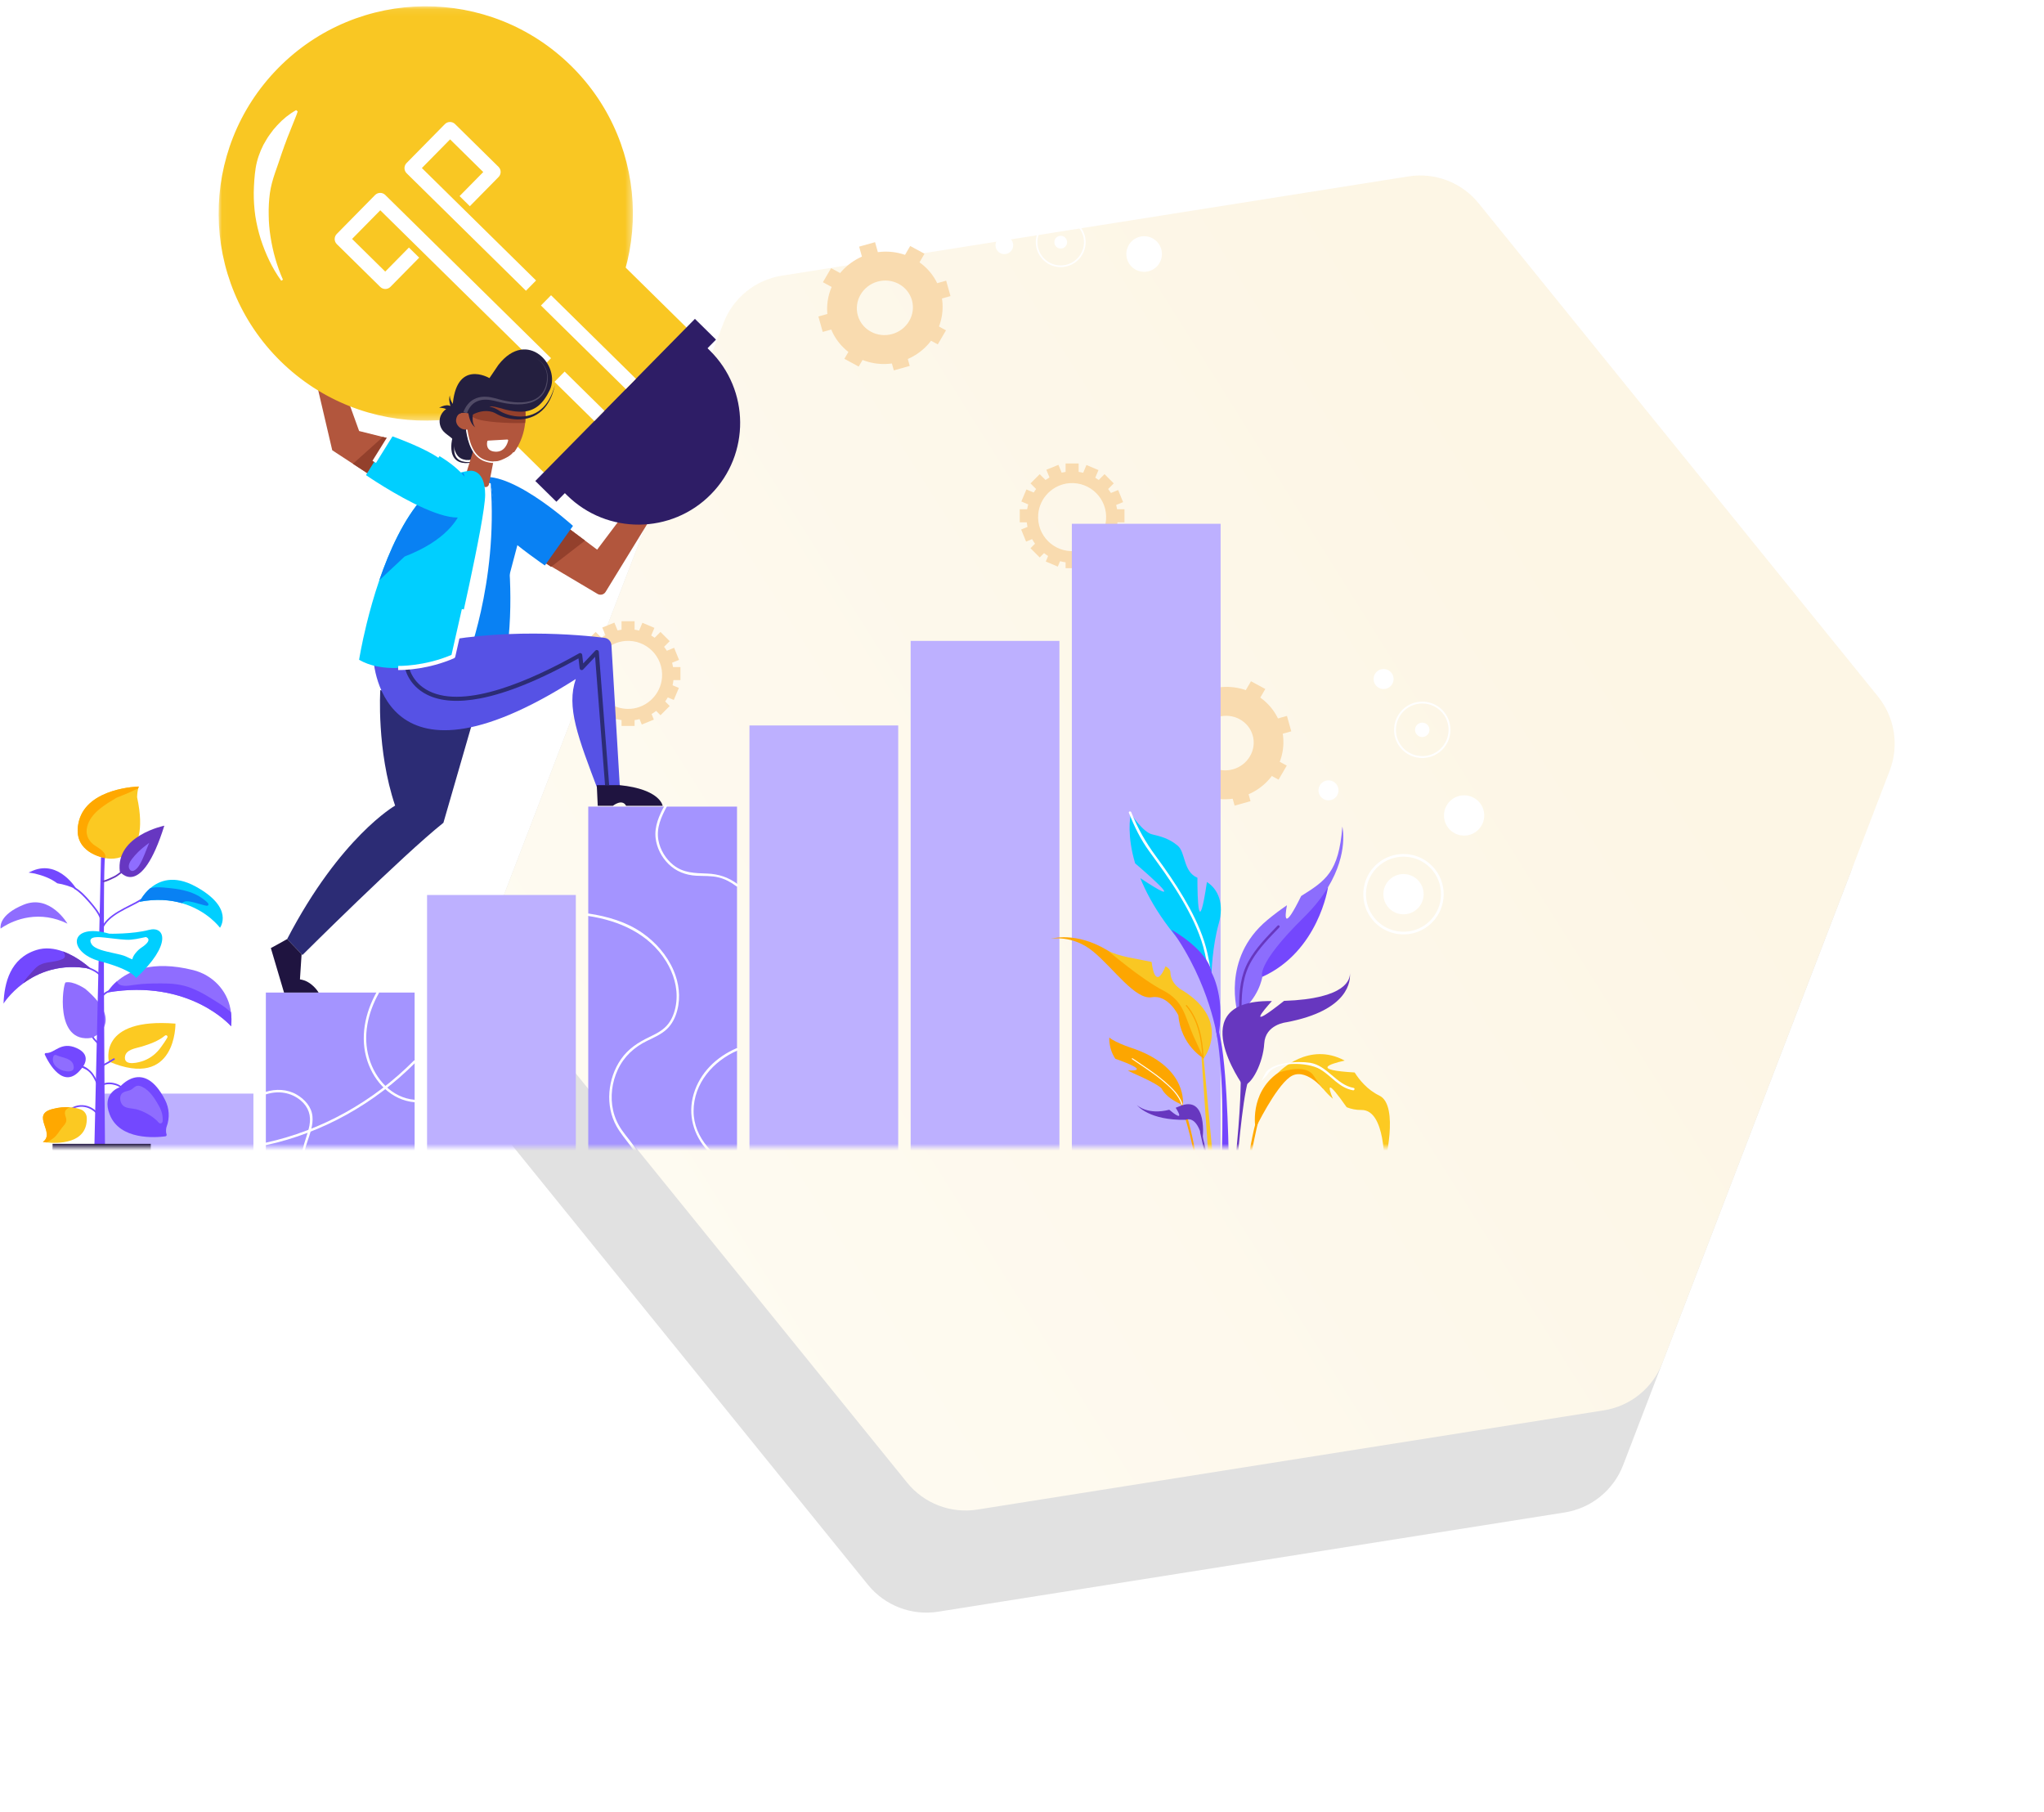 <svg xmlns="http://www.w3.org/2000/svg" xmlns:xlink="http://www.w3.org/1999/xlink" width="299" height="265" viewBox="0 0 299 265">
    <defs>
        <path id="4mhyzogphb" d="M197 34.175l80.366 46.4c3.403 1.965 5.5 5.596 5.5 9.526v92.798c0 3.93-2.097 7.561-5.5 9.526L197 238.825c-3.403 1.965-7.597 1.965-11 0l-80.366-46.4c-3.403-1.965-5.5-5.596-5.5-9.526V90.101c0-3.93 2.097-7.561 5.5-9.526L186 34.175c3.403-1.965 7.597-1.965 11 0z"/>
        <path id="gd41243jnd" d="M0 0H245V170H0z"/>
        <path id="ynod9z0iqf" d="M0.019 0.077L60.621 0.077 60.621 60.678 0.019 60.678z"/>
        <linearGradient id="zeop4ytb3c" x1="71.36%" x2="-3.167%" y1="24.367%" y2="135.897%">
            <stop offset="0%" stop-color="#ECAF24"/>
            <stop offset="100%" stop-color="#FFF8CB"/>
        </linearGradient>
        <filter id="o77jrf77ga" width="136.8%" height="148.6%" x="-18.4%" y="-16.7%" filterUnits="objectBoundingBox">
            <feOffset dy="16" in="SourceAlpha" result="shadowOffsetOuter1"/>
            <feGaussianBlur in="shadowOffsetOuter1" result="shadowBlurOuter1" stdDeviation="15"/>
            <feColorMatrix in="shadowBlurOuter1" values="0 0 0 0 0.384 0 0 0 0 0.808 0 0 0 0 0.553 0 0 0 0.1 0"/>
        </filter>
    </defs>
    <g fill="none" fill-rule="evenodd">
        <g>
            <g>
                <g opacity=".12" transform="translate(-943 -1987) translate(926 1973.8) rotate(21 191.5 136.5)">
                    <use fill="#000" filter="url(#o77jrf77ga)" xlink:href="#4mhyzogphb"/>
                    <use fill="url(#zeop4ytb3c)" xlink:href="#4mhyzogphb"/>
                </g>
                <g transform="translate(-943 -1987) translate(926 1973.8) translate(0 11)">
                    <mask id="1wi28dd6me" fill="#fff">
                        <use xlink:href="#gd41243jnd"/>
                    </mask>
                    <g mask="url(#1wi28dd6me)">
                        <g>
                            <path fill="#F9DBAF" d="M171.238 79.796c-3.067.244-5.608-2.295-5.367-5.362.189-2.412 2.142-4.368 4.554-4.56 3.068-.242 5.61 2.297 5.37 5.364-.19 2.413-2.144 4.367-4.556 4.558zm7.254-4.197V73.69h-1.078c-.036-.216-.084-.427-.141-.635l1.014-.413-.72-1.768-1.064.433c-.124-.2-.26-.395-.404-.58l.824-.824-1.35-1.35-.85.851c-.165-.116-.333-.227-.506-.328h-.001l.471-1.119-1.759-.741-.48 1.136c-.216-.055-.437-.097-.662-.13v-1.237h-1.909v1.238c-.196.026-.391.065-.582.11l-.466-1.143-1.768.72.458 1.124c-.198.115-.393.239-.578.37l-.85-.85-1.35 1.35.824.823c-.128.164-.248.334-.36.51l-1.06-.448-.742 1.76 1.01.426c-.066.232-.122.473-.164.715h-1.077v1.91h1.022c.025.226.063.45.11.67l-.927.378.72 1.768.882-.36c.128.232.269.455.423.668l-.661.662 1.35 1.35.633-.633c.19.149.389.288.595.416l-.342.813 1.759.742.334-.793c.263.072.532.13.807.168v.856h1.91v-.856c.246-.035.486-.084.723-.145l.325.796 1.768-.72-.333-.817c.233-.14.456-.294.67-.46l.633.633 1.35-1.35-.662-.662c.138-.19.266-.39.382-.593l.877.37.741-1.76-.921-.388c.057-.246.101-.498.13-.754h1.022zM106.282 102.874c-3.068.243-5.608-2.296-5.368-5.363.19-2.412 2.143-4.367 4.555-4.559 3.067-.243 5.61 2.296 5.37 5.363-.19 2.413-2.145 4.367-4.557 4.559zm7.253-4.197v-1.91h-1.077c-.037-.215-.084-.427-.142-.635l1.014-.413-.719-1.768-1.065.433c-.123-.2-.259-.394-.404-.579l.825-.824-1.35-1.35-.851.85c-.164-.116-.332-.226-.506-.328l.47-1.119-1.758-.741-.48 1.136c-.217-.055-.437-.097-.662-.129v-1.238h-1.91V91.3c-.196.027-.39.065-.582.11l-.465-1.143-1.769.72.458 1.125c-.198.114-.392.238-.577.37l-.851-.851-1.35 1.35.824.824c-.128.164-.248.333-.36.509l-1.06-.447-.742 1.759 1.01.426c-.066.233-.121.473-.163.716h-1.078v1.909h1.022c.025.227.063.45.111.67l-.928.378.72 1.768.882-.359c.128.231.27.454.424.668l-.662.662 1.35 1.35.633-.634c.191.15.39.288.596.416l-.343.814 1.76.741.334-.793c.263.073.532.13.807.168v.856h1.909v-.856c.246-.034.487-.084.723-.145h.001l.324.796 1.768-.72-.332-.817c.233-.14.456-.294.67-.46l.633.634 1.35-1.35-.662-.662c.137-.191.265-.39.381-.594l.877.37.742-1.76-.922-.388c.058-.246.101-.498.13-.753h1.022zM192.217 104.053c-2.183.612-3.477 2.83-2.884 4.944s2.851 3.336 5.034 2.724c2.183-.612 3.477-2.83 2.885-4.944-.593-2.115-2.852-3.337-5.035-2.724m3.289 11.728c-4.495 1.26-9.145-1.256-10.365-5.609-1.22-4.352 1.443-8.919 5.938-10.18 4.495-1.26 9.144 1.257 10.365 5.61 1.22 4.352-1.444 8.918-5.938 10.179" transform="translate(3 3)"/>
                            <path fill="#F9DBAF" d="M192.378 100.146L190.049 100.799 189.527 98.938 191.856 98.285zM196.931 116.385L194.602 117.037 194.08 115.177 196.409 114.524zM200.969 106.708L200.336 104.452 202.258 103.913 202.89 106.169zM184.2 111.409L183.568 109.154 185.489 108.615 186.122 110.87zM198.1 101.673L196.006 100.54 196.996 98.843 199.09 99.976zM189.462 116.48L187.368 115.347 188.358 113.65 190.452 114.783zM199.304 112.301L200.503 110.245 202.231 111.179 201.031 113.236zM184.227 104.143L185.427 102.086 187.154 103.021 185.955 105.078z" transform="translate(3 3)"/>
                            <path fill="#B2563D" d="M68.013 68.599L62.601 65.057 58.432 47.231 60.939 46.726 66.534 62.244 71.274 63.429zM93.603 81.433l7.805 4.634c.417.247.954.105 1.193-.316l9.443-15.397h-3.734l-6.959 9.241-4.238-3.168-3.51 5.006z" transform="translate(3 3)"/>
                            <path fill="#FFF" d="M221.139 132.294c-1.273 1.013-3.126.801-4.139-.472-1.012-1.273-.8-3.126.473-4.139 1.273-1.012 3.126-.8 4.138.473 1.013 1.273.801 3.126-.472 4.138M230.005 120.78c-1.273 1.011-3.126.8-4.138-.473-1.013-1.274-.801-3.126.472-4.139 1.273-1.012 3.126-.8 4.139.473 1.012 1.273.8 3.126-.473 4.138M217.306 99.663c-.633.504-1.554.399-2.058-.234-.503-.634-.398-1.555.235-2.058.633-.504 1.555-.398 2.058.235.503.633.398 1.554-.235 2.057" transform="translate(3 3)"/>
                            <path fill="#FFF" d="M220.326 135.384c-1.938.364-4.01-.33-5.32-1.977-.857-1.077-1.243-2.385-1.184-3.663.072-1.531.776-3.027 2.067-4.054.653-.519 1.392-.868 2.159-1.044 1.035-.244 2.12-.18 3.115.176.93.332 1.781.919 2.441 1.749 1.885 2.37 1.49 5.834-.878 7.717-.723.575-1.55.939-2.4 1.096m3.583-9.056c-.719-.904-1.655-1.54-2.675-1.893-.87-.3-1.8-.394-2.712-.27-1.02.132-2.014.535-2.875 1.22-1.544 1.228-2.306 3.084-2.212 4.917.06 1.182.474 2.352 1.266 3.348 1.39 1.747 3.58 2.494 5.64 2.127.931-.163 1.836-.555 2.627-1.184 2.536-2.016 2.96-5.726.941-8.265M222.706 106.774c-.455.362-1.118.287-1.48-.17-.363-.455-.287-1.118.168-1.48.456-.362 1.119-.287 1.481.169.363.456.287 1.119-.169 1.481" transform="translate(3 3)"/>
                            <path fill="#FFF" d="M222.765 109.732c-1.358.255-2.812-.232-3.73-1.387-.601-.756-.872-1.672-.83-2.57.05-1.073.543-2.122 1.449-2.842.458-.364.976-.609 1.514-.732.725-.171 1.487-.126 2.184.123.653.233 1.25.645 1.712 1.227 1.322 1.662 1.046 4.091-.616 5.412-.507.404-1.086.658-1.683.769m2.513-6.351c-.504-.635-1.16-1.08-1.876-1.328-.61-.21-1.262-.276-1.902-.19-.715.093-1.412.376-2.016.856-1.083.861-1.617 2.163-1.551 3.449.042.828.333 1.65.888 2.347.974 1.226 2.51 1.75 3.954 1.492.654-.114 1.289-.389 1.843-.83 1.779-1.414 2.076-4.016.66-5.796M209.037 113.519c.71.388.97 1.278.581 1.988-.388.71-1.279.97-1.988.58-.71-.388-.97-1.278-.58-1.988.388-.709 1.278-.969 1.987-.58M183.962 36.155c.11 1.434-.964 2.685-2.398 2.795-1.434.11-2.685-.964-2.794-2.398-.11-1.434.964-2.685 2.398-2.795 1.434-.11 2.685.965 2.794 2.398M162.21 34.977c.055.713-.479 1.335-1.192 1.39-.713.053-1.335-.48-1.39-1.193-.054-.713.48-1.335 1.193-1.39.713-.054 1.335.48 1.39 1.193M170.093 34.551c.039.513-.345.96-.858 1-.514.04-.961-.345-1-.858-.04-.513.345-.961.858-1 .513-.04.96.345 1 .858" transform="translate(3 3)"/>
                            <path fill="#FFF" d="M172.287 35.975c-.487 1.12-1.564 1.943-2.865 2.042-.852.065-1.657-.19-2.292-.666-.761-.57-1.284-1.451-1.362-2.47-.04-.517.039-1.017.215-1.472.235-.616.645-1.15 1.174-1.538.494-.361 1.091-.594 1.747-.644 1.872-.143 3.512 1.264 3.655 3.135.044.571-.057 1.121-.272 1.613m-3.402-4.99c-.714.055-1.366.314-1.902.715-.456.343-.828.787-1.082 1.298-.287.57-.426 1.22-.374 1.9.093 1.22.781 2.257 1.755 2.846.627.38 1.372.574 2.158.514 1.38-.105 2.526-.97 3.053-2.154.241-.535.355-1.136.307-1.76-.153-2.003-1.91-3.511-3.915-3.358" transform="translate(3 3)"/>
                            <g transform="translate(3 3) translate(45.96 .043)">
                                <mask id="vxsyiripeg" fill="#fff">
                                    <use xlink:href="#ynod9z0iqf"/>
                                </mask>
                                <path fill="#F9C723" d="M51.58 8.786c11.924 11.742 12.072 30.926.331 42.85-11.741 11.925-30.926 12.074-42.85.333-11.925-11.742-12.073-30.926-.332-42.85 11.74-11.925 30.926-12.074 42.85-.333" mask="url(#vxsyiripeg)"/>
                            </g>
                            <path fill="#F9C723" d="M115.956 48.616L95.087 69.811 76.379 51.389 97.248 30.195z" transform="translate(3 3)"/>
                            <path fill="#2E1D66" d="M118.738 48.874L95.389 72.588 92.306 69.553 115.655 45.839z" transform="translate(3 3)"/>
                            <path fill="#2E1D66" d="M117.997 71.497c-5.762 5.853-15.179 5.926-21.032.163l-1.428-1.406 20.87-21.195 1.427 1.406c5.853 5.763 5.926 15.18.163 21.032" transform="translate(3 3)"/>
                            <path fill="#FFF" d="M92.416 40.224l-1.479 1.502L73.483 24.54c-.414-.408-.42-1.075-.011-1.49l5.605-5.693c.408-.414 1.076-.42 1.49-.011l6.354 6.256c.415.408.42 1.075.011 1.49l-4.203 4.27-1.502-1.48 3.464-3.518-4.851-4.777-4.127 4.191 16.703 16.446zM107.023 54.606L105.544 56.108 93.129 43.884 94.608 42.382zM94.604 51.59l-1.478 1.502-23.497-23.135-4.126 4.19 4.851 4.778 3.465-3.519 1.502 1.48-4.204 4.268c-.409.415-1.076.42-1.49.012l-6.354-6.256c-.415-.408-.42-1.075-.011-1.49l5.605-5.693c.408-.415 1.075-.42 1.49-.011L94.604 51.59zM102.417 59.283L100.939 60.785 95.115 55.051 96.593 53.549zM55.14 40.26c-1.328-1.831-2.288-3.903-3-6.08-.342-1.092-.608-2.216-.788-3.362-.165-1.148-.244-2.315-.232-3.49.025-1.174.098-2.36.277-3.543.188-1.181.588-2.323 1.127-3.386.304-.514.575-1.044.936-1.518.175-.24.347-.48.528-.713.19-.227.388-.447.586-.665.794-.87 1.716-1.616 2.748-2.197l.224.192c-.174.576-.415 1.08-.61 1.606-.192.527-.426 1.013-.606 1.524-.097.251-.197.499-.3.742-.085.253-.18.498-.272.743-.096.243-.192.485-.267.735l-.262.73c-.31.982-.662 1.93-.995 2.905-.333.971-.618 1.978-.76 3.015-.134 1.036-.191 2.09-.167 3.15.01 1.06.1 2.13.269 3.193.328 2.126.924 4.256 1.814 6.263l-.25.156z" transform="translate(3 3)"/>
                            <path fill="#1F1440" d="M81.736 186.334l11.355-.21 11.354-.194 22.709-.302 5.677-.087 5.677-.104c3.785-.065 7.57-.069 11.354-.01l5.677.118c1.893.06 3.785.1 5.678.18 3.784.14 7.57.32 11.354.609v.201c-3.785.289-7.57.468-11.354.608-1.893.08-3.785.12-5.678.18l-5.677.12c-3.784.058-7.57.053-11.354-.011l-5.677-.104-5.677-.087-22.709-.303-11.354-.193-11.355-.21v-.201z" transform="translate(3 3)"/>
                            <path fill="#0981F3" d="M90.181 77.06L87.107 88.674 86 80.807 86.145 75.919z" transform="translate(3 3)"/>
                            <path fill="#93402C" d="M94.611 82.114L99.58 78.271 97.113 76.427 93.899 81.632z" transform="translate(3 3)"/>
                            <path fill="#0981F3" d="M93.702 81.909l4.114-5.791s-10.184-9.284-14.482-6.715c-4.298 2.57 10.368 12.506 10.368 12.506" transform="translate(3 3)"/>
                            <path fill="#0981F3" d="M86.677 69.895s5.004 19.011-.892 34.26l-3.211-4.82s5.352-13.114 4.103-29.44" transform="translate(3 3)"/>
                            <path fill="#93402C" d="M65.626 67.037L70.008 63.112 70.873 63.329 67.715 68.404z" transform="translate(3 3)"/>
                            <path fill="#BDB0FF" d="M29.309 180.917L51.07 180.917 51.07 159.156 29.309 159.156z" transform="translate(3 3)"/>
                            <path fill="#A494FF" d="M52.89 180.677L74.651 180.677 74.651 144.377 52.89 144.377z" transform="translate(3 3)"/>
                            <path fill="#BDB0FF" d="M76.471 180.677L98.232 180.677 98.232 130.107 76.471 130.107z" transform="translate(3 3)"/>
                            <path fill="#A494FF" d="M100.051 180.797L121.812 180.797 121.812 117.178 100.051 117.178z" transform="translate(3 3)"/>
                            <path fill="#BDB0FF" d="M123.632 181.277L145.393 181.277 145.393 105.31 123.632 105.31zM147.213 181.517L168.974 181.517 168.974 92.943 147.213 92.943zM170.793 181.037L192.554 181.037 192.554 75.81 170.793 75.81z" transform="translate(3 3)"/>
                            <path fill="#241F3F" d="M80.725 63.356c-.173.487-.288 1.037-.287 1.562.001.525.14 1.06.529 1.405.385.348.954.461 1.501.466.554 0 1.111-.096 1.658-.225-.534.173-1.084.315-1.653.362-.561.039-1.183-.017-1.68-.39-.246-.185-.435-.443-.556-.723-.122-.28-.184-.579-.21-.875-.047-.597.023-1.173.178-1.758l.52.176z" transform="translate(3 3)"/>
                            <path fill="#241F3F" d="M80.09 58.677c-.765.16-1.42.728-1.67 1.445-.249.717-.083 1.558.423 2.14.363.416.869.69 1.275 1.067.423.393.734.9.887 1.447.11.389.145.807.365 1.15.392.61 1.373.758 1.93.29.426-.356.56-.936.622-1.478.155-1.37 0-2.772-.451-4.082-.231-.67-.56-1.343-1.134-1.78-.575-.437-1.448-.567-2.025-.14l-.223-.06z" transform="translate(3 3)"/>
                            <path fill="#241F3F" d="M80.405 62.713s-.617 3.627 1.846 3.758l-.285-2.212-1.56-1.546z" transform="translate(3 3)"/>
                            <path fill="#FFF" d="M85.77 69.891l-2.374-.436-4.884 25.048 2.691 2.572 2.329-1.369s4.213-15.544 2.238-25.815" transform="translate(3 3)"/>
                            <path fill="#0981F3" d="M85.77 69.891s3.06 13.481-2.238 27.184l-1.45-.727s4.81-11.785 3.688-26.457" transform="translate(3 3)"/>
                            <path fill="#2C2C75" d="M69.63 100.14s-.57 8.789 2.168 16.893c0 0-8.015 4.566-15.794 19.52l2.237 2.334s14.572-14.519 20.623-19.343l4.674-16.168-13.908-3.236z" transform="translate(3 3)"/>
                            <path fill="#B2563D" d="M86.297 66.097l-.774 3.942c-.066.336-.442.51-.74.342l-2.714-1.527 1.442-4.654 2.786 1.897z" transform="translate(3 3)"/>
                            <path fill="#241F3F" d="M81.686 58.591L86.529 56.997 87.269 60.078 83.157 62.104z" transform="translate(3 3)"/>
                            <path fill="#B2563D" d="M90.818 61.054c-.001.046-.008.09-.013.136-.157 1.333-.606 2.632-1.335 3.77-.226.353-.469.702-.78.99-.774.713-2.652.974-3.669.631-.91-.307-1.626-1.04-2.067-1.871-.44-.832-.638-1.764-.775-2.687-.786.068-1.543-.674-1.459-1.432.085-.762.608-1.224 1.733-.965.035 0 .07-.002.107-.007 2.177-.15 3.912-1.484 5.965-2.003.364-.091 1.42-.471 1.706-.195.125.118.204.34.27.492.156.344.25.711.307 1.08.07.45.085.904.069 1.357-.011.237-.03.472-.059.704" transform="translate(3 3)"/>
                            <path fill="#B2563D" d="M90.852 59.37c-1.063.115-2.285-.116-3.719-.545-.413-.125-.802-.2-1.165-.237.833-.367 1.667-.745 2.557-.972.364-.091 1.42-.471 1.706-.195.125.118.204.34.27.492.156.344.25.711.307 1.08.02.125.035.25.044.376" transform="translate(3 3)"/>
                            <path fill="#FFF" d="M82.173 62.127c.26 1.742.872 3.928 2.774 4.565.806.27 1.588.328 2.383.018.682-.265 1.443-.624 1.896-1.203.085-.108-.079-.25-.163-.141-.417.532-1.124.872-1.747 1.121-.808.323-1.61.261-2.422-.036-1.71-.628-2.267-2.755-2.503-4.336-.02-.134-.239-.123-.218.012" transform="translate(3 3)"/>
                            <path fill="#93402C" d="M90.818 61.054c-1.622.091-4.855-.034-6.535-.42-.997-.23-1.487-.646-1.723-1.015 2.177-.15 3.912-1.484 5.965-2.003.364-.091 1.42-.471 1.706-.195.125.118.204.34.27.492.156.344.25.711.307 1.08.07.45.085.904.069 1.357-.011.237-.03.472-.059.704" transform="translate(3 3)"/>
                            <path fill="#5652E5" d="M68.58 95.103s.404 22.076 29.652 3.411c-1.413 4.09.284 8.459 3.32 16.461h3.16l-1.269-21.394c-.033-.561-.461-1.02-1.019-1.089-3.397-.424-15.24-1.587-26.675 1.082l-7.17 1.529z" transform="translate(3 3)"/>
                            <path fill="#241F3F" d="M89.31 56.347c.187-.01.17-.293-.019-.282-.187.01-.169.292.019.282" transform="translate(3 3)"/>
                            <path fill="#FFF" d="M85.4 63.646l2.801-.16c.086-.005.153.07.134.15-.107.454-.525 1.703-1.875 1.629-1.405-.077-1.251-1.197-1.176-1.524.013-.054.06-.092.117-.095" transform="translate(3 3)"/>
                            <path fill="#241F3F" d="M79.436 59.415c.005.03.008.022.011.026.004.004.005 0 .008-.001.006-.002.01-.008.014-.015.007-.011.014-.028.016-.044.009-.034.004-.071-.01-.114-.032-.083-.123-.18-.257-.242-.131-.066-.29-.113-.457-.142-.168-.03-.343-.04-.522-.049.158-.08.32-.162.495-.224.175-.064.362-.113.571-.127.207-.017.448.014.688.143.117.067.232.157.324.274.048.057.088.12.125.189.018.035.035.07.05.11.007.02.015.036.021.061.007.026.013.038.02.09l-1.097.065zM83.292 59.227c-.052.182-.092.404-.12.61-.026.211-.042.425-.036.638.01.423.089.861.375 1.217-.189-.124-.35-.3-.479-.498-.131-.199-.221-.42-.3-.644-.08-.225-.134-.457-.177-.692-.04-.238-.073-.463-.08-.726l.817.095z" transform="translate(3 3)"/>
                            <path fill="#2C2C75" d="M102.51 114.064l-1.457-18.793-1.743 1.846c-.08.085-.202.116-.313.079-.11-.037-.19-.134-.203-.25l-.171-1.445c-5.606 3.126-10.44 5.094-14.373 5.85-3.194.615-5.804.437-7.755-.529-2.9-1.435-3.297-4.063-3.312-4.175l.594-.082-.297.041.297-.042c.014.099.38 2.44 2.998 3.727 5.353 2.634 14.89-1.555 21.946-5.533.087-.05.194-.052.283-.006.09.045.15.132.162.232l.148 1.254 1.767-1.871c.082-.086.207-.117.318-.077.112.04.19.141.2.26l1.51 19.467-.599.047z" transform="translate(3 3)"/>
                            <path fill="#241F3F" d="M94.426 56.243c-.998 2.091-2.192 2.984-3.734 3.148-1.047.11-2.251-.115-3.664-.533-.408-.122-.79-.195-1.148-.232-1.653-.169-2.754.475-3.357.995h-.002c-.036.004-.068.007-.103.006-.496-.114-.874-.086-1.146.046l-1.078-.874c.424-7.244 5.403-4.293 5.403-4.293l1.322-1.952c4.236-5.392 9.178.183 7.507 3.689" transform="translate(3 3)"/>
                            <path fill="#241F3F" d="M80.384 59.706c-.125-.22-.22-.425-.312-.644-.092-.216-.17-.437-.233-.663-.063-.225-.112-.456-.123-.691-.012-.233.01-.472.1-.679-.023.225.028.439.102.638.074.2.18.387.297.565.117.178.246.348.385.51.137.16.288.324.432.455l-.648.51zM82.714 59.14c.336-.169.641-.27.976-.361.33-.085.667-.144 1.012-.16.684-.028 1.402.102 2.004.457l.224.132.186.117c.127.075.26.145.395.21.27.13.555.237.846.324.583.176 1.192.268 1.802.268.305-.005.609-.032.91-.084.298-.061.594-.14.877-.255.567-.227 1.087-.577 1.523-1.016.875-.89 1.397-2.084 1.718-3.3-.256 1.231-.71 2.465-1.567 3.44-.43.482-.958.884-1.55 1.16-.297.14-.609.24-.926.323-.32.074-.644.121-.97.143-.655.037-1.313-.027-1.95-.182-.32-.076-.635-.177-.942-.303-.153-.063-.305-.133-.455-.21l-.221-.124-.191-.098c-.507-.264-1.09-.336-1.661-.282-.287.028-.572.094-.85.182-.272.087-.561.208-.784.336l-.015.009c-.197.114-.449.046-.563-.151-.113-.197-.046-.45.151-.563l.021-.012" transform="translate(3 3)"/>
                            <path fill="#514B66" d="M92.424 51.604c.69.365 1.236.997 1.508 1.737.275.745.242 1.57.04 2.332-.093.385-.267.75-.481 1.087-.126.155-.232.33-.386.46-.074.069-.143.143-.22.207l-.244.177c-.663.467-1.474.65-2.26.718-.793.062-1.589.002-2.368-.124-.387-.072-.777-.139-1.158-.239-.39-.091-.753-.192-1.125-.245l-.279-.037c-.093-.01-.186-.01-.279-.014-.186-.016-.369.007-.552.017-.362.047-.712.146-1.024.317-.63.338-1.06.967-1.289 1.655l-.518-.181c.28-.774.81-1.513 1.581-1.898.38-.194.794-.296 1.206-.338.206-.005.413-.024.616 0 .101.007.204.01.304.023l.3.05c.398.069.785.189 1.152.285.37.11.749.185 1.125.267.756.145 1.525.225 2.29.189.756-.043 1.53-.197 2.165-.616l.234-.16c.074-.058.14-.126.21-.188.15-.119.254-.28.378-.423.211-.314.389-.656.49-1.027.217-.733.275-1.536.027-2.272-.244-.73-.764-1.374-1.443-1.759" transform="translate(3 3)"/>
                            <path fill="#00CFFF" d="M84.969 71.56c0 3.677-4.667 23.645-4.667 23.645-6.044 2.067-10.672 2.281-13.772.502 0 0 .338-2.16 1.103-5.275.458-1.865 1.069-4.072 1.852-6.361 1.475-4.308 3.558-8.91 6.378-12.075 1.512-1.7 3.238-2.987 5.195-3.591.587-.182 1.194-.302 1.823-.354 0 0 2.088-.168 2.088 3.509" transform="translate(3 3)"/>
                            <path fill="#0981F3" d="M73.192 80.598l-3.707 3.473c1.475-4.308 3.558-8.91 6.378-12.075 1.512-1.7 3.238-2.987 5.195-3.591h.74s3.102 7.668-8.606 12.193" transform="translate(3 3)"/>
                            <path fill="#FFF" d="M72.418 97.203c-.102 0-.164-.002-.182-.002l.018-.6c.037.001 3.77.09 7.79-1.611l1.519-6.712.585.132-1.553 6.861c-.022.094-.086.171-.174.21-3.737 1.617-7.179 1.722-8.003 1.722" transform="translate(3 3)"/>
                            <path fill="#1F1440" d="M53.621 137.873l1.927 6.504h5.059s-.964-1.687-2.73-1.927l.24-3.694-2.113-2.204c-.24.16-2.383 1.32-2.383 1.32M101.3 114.04l.138 3.018h2.224s1.337-1.087 1.926 0h5.344s-.322-2.412-6.275-3.018H101.3z" transform="translate(3 3)"/>
                            <path fill="#00CFFF" d="M67.536 68.692l3.752-6.031s10.8 3.587 11.817 8.49c2.01 9.69-15.57-2.459-15.57-2.459" transform="translate(3 3)"/>
                            <path fill="#FFF" d="M68.996 66.913l-.51-.317 2.548-4.094c.074-.12.22-.17.353-.124.197.068 4.847 1.707 7.084 3.293l-.347.49c-1.896-1.345-5.74-2.784-6.709-3.136l-2.42 3.888zM100.004 133.167c4.558.683 8.944 2.599 11.441 6.656 1.083 1.76 1.706 3.823 1.491 5.898-.115 1.115-.46 2.261-1.13 3.171-.699.95-1.76 1.485-2.799 1.982-1.668.8-3.098 1.715-4.17 3.258-.982 1.416-1.558 3.106-1.691 4.821-.133 1.709.195 3.465 1.033 4.967 1.093 1.96 2.888 3.399 3.453 5.65.551 2.197.051 4.973-2.01 6.24-1.986 1.223-5.014.79-6.09-1.425-.102-.208-.412-.026-.311.182.856 1.762 2.869 2.49 4.736 2.212 1.897-.283 3.329-1.612 3.926-3.413.635-1.917.313-4.118-.7-5.846-.627-1.071-1.489-1.978-2.195-2.994-.618-.888-1.065-1.859-1.303-2.915-.445-1.983-.169-4.114.688-5.95.906-1.938 2.397-3.306 4.303-4.23.993-.483 2.033-.926 2.85-1.688.792-.738 1.278-1.74 1.547-2.776.51-1.952.245-4.013-.549-5.852-.952-2.209-2.609-4.095-4.573-5.465-2.312-1.612-5.092-2.417-7.852-2.83-.226-.034-.324.313-.095.347M121.722 152.529c-2.936 1.27-5.332 3.576-6.252 6.692-.895 3.03-.039 6.007 2.063 8.312 1.168 1.282 2.654 2.54 4.189 3.362.204.11.386-.201.181-.311-1.64-.879-3.23-2.237-4.425-3.658-1.24-1.471-2.023-3.253-2.021-5.196.003-4.062 2.86-7.34 6.446-8.89.212-.092.03-.402-.181-.311M111.243 116.967c-.814 1.493-1.541 3.087-1.336 4.83.166 1.412.848 2.75 1.855 3.75 1.121 1.113 2.529 1.652 4.092 1.741 1.095.063 2.204-.018 3.278.25.954.236 1.81.705 2.59 1.295.184.14.364-.173.181-.311-1.335-1.01-2.795-1.487-4.461-1.55-1.79-.066-3.468-.071-4.934-1.241-1.134-.905-1.944-2.227-2.199-3.658-.316-1.776.414-3.399 1.245-4.925.111-.203-.2-.385-.31-.181M52.938 159.257c1.76-.561 3.643-.293 5.07.917 1.13.96 1.534 2.208 1.257 3.65-.423 2.2-1.982 4.777-.708 6.966.8 1.375 2.452 1.95 3.938 2.198 1.86.311 3.783.217 5.643-.046 2.374-.335 4.503-1.054 6.604-2.23.202-.114.02-.425-.182-.312-3.514 1.968-7.841 2.887-11.856 2.26-1.581-.247-3.448-.87-4.055-2.515-.952-2.583 1.326-5.092 1.055-7.689-.145-1.382-1.136-2.476-2.302-3.155-1.38-.802-3.06-.869-4.56-.39-.22.07-.125.417.096.346M69.106 144.286c-1.722 3.062-2.49 6.702-1.365 10.107 1.024 3.104 3.535 5.74 6.91 6.029.231.02.23-.34 0-.36-3.347-.287-5.775-3.039-6.675-6.125-.939-3.22-.171-6.603 1.441-9.47.114-.202-.197-.383-.31-.181" transform="translate(3 3)"/>
                            <path fill="#FFF" d="M52.938 166.69c8.273-1.798 15.885-6.087 21.84-12.087.164-.165-.09-.42-.254-.254-5.915 5.958-13.466 10.209-21.681 11.994-.227.05-.131.396.095.347M29.24 122.346c.577.094 1.122-.298 1.215-.876.094-.578-.299-1.123-.877-1.216-.578-.094-1.122.298-1.216.876-.093.578.3 1.123.877 1.216" transform="translate(3 3)"/>
                            <path fill="#7348FF" d="M28.496 152.177c-.245-.333-.55-.594-.814-.908-.22-.263-.367-.58-.543-.871-.08-.133.127-.253.206-.121.206.34.374.7.66.986.251.252.486.505.698.793.09.124-.117.244-.207.12" transform="translate(3 3)"/>
                            <path fill="#8F6DFF" d="M27.423 151s5.16-1.988-.954-7.168c0 0-1.743-1.19-2.875-.938-.36.08-1.72 9.011 3.829 8.106" transform="translate(3 3)"/>
                            <path fill="#7348FF" d="M31.484 158.238s3.495-4.371 6.67 1.859c.612 1.202.698 2.607.23 3.872l-.02.053c-.017.046-.03.093-.039.142-.03.18-.086.637.039.948.053.133-.035.279-.177.297-1.429.187-6.65.592-8.14-3.19-1.237-3.137 1.437-3.981 1.437-3.981M25.855 155.584s1.898-1.93-.62-3.076c-2.337-1.064-3.232.784-4.506.716-.132-.007-.23.118-.174.238.544 1.167 2.74 5.308 5.3 2.122" transform="translate(3 3)"/>
                            <path fill="#FCCA22" d="M29.931 154.471s-1.664-6.456 9.735-5.551c0 0 .161 9.746-9.735 5.551" transform="translate(3 3)"/>
                            <path fill="#7348FF" d="M28.773 124.562l-.97 42.549c-.01.454.342.827.779.827.433 0 .782-.366.779-.815-.053-5.832-.353-41.032.007-42.56h-.595z" transform="translate(3 3)"/>
                            <path fill="#FBC922" d="M29.399 124.713c.198.038.316.051.316.051s6.514 1.086 4.341-8.954c0 0 0-.655.157-1.278.025-.099.054-.195.086-.29 0 0-7.478.15-8.747 5.034-1.08 4.166 2.706 5.216 3.847 5.437" transform="translate(3 3)"/>
                            <path fill="#6737C1" d="M38.038 119.97s-7.147 1.448-6.514 6.695c0 0 3.076 4.252 6.514-6.695" transform="translate(3 3)"/>
                            <path fill="#7348FF" d="M28.134 157.755c-.293-.68-.617-1.366-1.188-1.86-.504-.437-1.15-.548-1.658-.95-.121-.095.05-.264.169-.17.287.228.65.3.97.467.297.156.586.374.827.609.506.491.812 1.144 1.087 1.784.06.14-.147.262-.207.12M31.903 158.57c-.557-.777-2.398-1.113-3.099-.398-.108.11-.277-.06-.169-.17.823-.84 2.828-.455 3.475.447.09.125-.118.245-.207.12M28.213 162.213c-1.353-1.603-3.585-1.501-4.727.277-.084.13-.291.01-.207-.12 1.215-1.892 3.649-2.05 5.103-.327.099.117-.07.288-.17.17M30.197 144.168c-.262.15-.56.256-.79.456-.19.164-.345.354-.567.479-.134.076-.255-.131-.12-.207.244-.138.404-.366.626-.532.223-.165.49-.265.73-.403.134-.077.255.13.121.207M28.665 142.008c-.617-.721-1.49-1.02-2.36-1.326-.144-.05-.082-.282.064-.231.907.32 1.822.636 2.466 1.388.1.117-.07.287-.17.17M34.781 130.87c-1.827 1.17-5.042 2.102-5.825 4.391-.05.145-.281.083-.231-.064.81-2.366 4.052-3.328 5.935-4.534.13-.084.25.124.121.206M28.664 133.693c-.263-.92-1.153-1.959-1.775-2.65-.584-.648-1.27-1.398-2.03-1.832-.133-.077-.013-.284.122-.207.87.498 1.653 1.358 2.293 2.116.602.713 1.364 1.61 1.621 2.51.043.148-.188.211-.23.063" transform="translate(3 3)"/>
                            <path fill="#6737C1" d="M32.188 126.587c-.499.345-.934.78-1.492 1.032-.474.212-1.035.528-1.552.609-.151.023-.216-.208-.064-.231.469-.073 1.076-.405 1.51-.598.552-.246.983-.678 1.477-1.018.127-.088.247.12.12.206" transform="translate(3 3)"/>
                            <path fill="#8F6DFF" d="M14.095 135.019s2.898-2.253 6.916-1.633c.904.14 1.863.425 2.856.91 0 0-2.533-4.344-6.392-2.775-.236.095-.457.194-.661.29-3.144 1.508-2.719 3.208-2.719 3.208" transform="translate(3 3)"/>
                            <path fill="#00CFFF" d="M34.42 131.099c2.444-.467 4.498-.281 6.172.198 3.747 1.07 5.587 3.6 5.587 3.6s2.173-2.894-3.558-6.031c-3.176-1.738-5.351-.863-6.658.262-1.05.904-1.543 1.97-1.543 1.97" transform="translate(3 3)"/>
                            <path fill="#7348FF" d="M14.516 145.988s.961-1.536 2.894-2.961c2.12-1.562 5.415-2.99 9.893-2.105 0 0-1.802-1.748-4.14-2.575-1.188-.422-2.52-.607-3.82-.198-3.863 1.204-4.706 4.824-4.827 7.84" transform="translate(3 3)"/>
                            <path fill="#8F6DFF" d="M29.715 144.365c12.062-2.05 18.094 4.945 18.094 4.945.076-.734.06-1.418-.023-2.047-.02-.161-.045-.32-.073-.474-.518-2.808-2.678-5-5.447-5.696-6.055-1.518-9.462.175-11.155 1.637-.993.86-1.396 1.635-1.396 1.635" transform="translate(3 3)"/>
                            <path fill="#00CFFF" d="M30.004 135.77s3.398.077 5.77-.556c2.372-.633 3.458 2.08-1.88 7.056 0 0-.372-1.176-5.247-2.466-4.875-1.29-4.614-5.739 1.357-4.034" transform="translate(3 3)"/>
                            <path fill="#FBC922" d="M20.272 166.229s.195.035.518.07c1.542.16 6.008.294 5.906-3.588-.016-.562-.38-1.063-.91-1.249-.387-.134-.91-.265-1.55-.31-.731-.054-1.616 0-2.638.282-3.137.859.572 3.437-1.326 4.795" transform="translate(3 3)"/>
                            <path fill="#8F6DFF" d="M37.209 163.393c.192.229.556.116.58-.183.066-.795-.125-1.508-.526-2.23-.569-1.027-1.325-2.265-2.435-2.797-.633-.303-.906-.212-1.398.224-.468.415-.996.303-1.477.636-.537.371-.429 1.267-.08 1.728.447.59 1.362.514 2.026.667 1.036.24 2.544 1.044 3.31 1.955" transform="translate(3 3)"/>
                            <path fill="#FFF" d="M38.127 150.678c.198-.163.472.064.347.288-.273.49-.61.958-.911 1.38-.644.9-1.469 1.584-2.505 1.987-.669.26-2.833.854-2.788-.44.043-1.209 1.603-1.348 2.456-1.613 1.175-.365 2.416-.79 3.401-1.602" transform="translate(3 3)"/>
                            <path fill="#8F6DFF" d="M21.814 153.706c.061-.178.27-.25.44-.171.886.412 2.41.418 2.53 1.675.086.885-.935.735-1.486.607-.539-.126-1.92-.841-1.484-2.111" transform="translate(3 3)"/>
                            <path fill="#FFF" d="M35.347 136.253c-.957.194-1.906.45-2.896.4-1.057-.053-2.095-.214-3.142-.319-.599-.06-2.627-.332-1.948.908.45.824 2.193 1.109 3.035 1.318.575.143 1.154.231 1.716.42.429.142.819.393 1.242.536.1-.597.806-1.36 1.299-1.687.22-.145 1.762-1.14.694-1.576" transform="translate(3 3)"/>
                            <path fill="#8F6DFF" d="M35.826 122.477c-.476 1.1-.835 2.286-1.478 3.322-.24.387-.927 1.182-1.373.572-.348-.476.033-1.155.335-1.538.506-.641 1.086-1.312 2.516-2.356" transform="translate(3 3)"/>
                            <path fill="#FFA800" d="M29.399 124.713c.23-.965-1.22-1.568-1.78-2.032-.779-.651-1.13-1.54-.868-2.559.53-2.057 2.6-3.21 4.283-4.235 1.035-.422 1.818-.716 2.63-1.118.162-.08.35-.157.549-.237.025-.099.054-.195.086-.29 0 0-7.478.15-8.747 5.034-1.08 4.166 2.706 5.216 3.847 5.437" transform="translate(3 3)"/>
                            <path fill="#0981F3" d="M34.42 131.099c2.444-.467 4.498-.281 6.172.198.08-.055.166-.115.284-.176.256-.134.56-.105.86-.06.674.098 1.338.35 2.012.514.234.057.802.262.738-.147-.035-.201-.594-.604-.754-.729-1.338-1.012-3.028-1.402-4.673-1.574-.75-.077-1.505-.176-2.275-.141-.3.016-.565.07-.82.144-1.052.904-1.544 1.97-1.544 1.97" transform="translate(3 3)"/>
                            <path fill="#7348FF" d="M18.183 126.825c.323.067.677.089.91.147 1.22.297 2.297.696 3.287 1.427.904.14 1.863.425 2.856.91 0 0-2.533-4.344-6.392-2.775-.236.096-.457.195-.661.29M29.715 144.365c12.062-2.05 18.094 4.945 18.094 4.945.076-.734.06-1.418-.023-2.047-.508-.46-1.054-.872-1.629-1.236-1.342-.853-2.68-1.725-4.185-2.31-1.418-.55-2.81-.677-4.319-.677-1.322 0-2.693.016-3.993.21-.811.122-2.3.419-2.549-.52-.993.86-1.396 1.635-1.396 1.635" transform="translate(3 3)"/>
                            <path fill="#6737C1" d="M17.41 143.027c2.12-1.562 5.415-2.99 9.893-2.105 0 0-1.802-1.748-4.14-2.575.147.144.268.303.313.534.1.482-.275.59-.696.738-.866.3-1.786.252-2.645.578-.882.329-1.304 1.028-1.917 1.686-.23.246-.664.716-.808 1.144" transform="translate(3 3)"/>
                            <path fill="#FFA800" d="M20.272 166.229s.195.035.518.07c.383-.17.744-.403 1.06-.655.534-.431.805-.978 1.217-1.498.364-.457.78-.802.591-1.419-.156-.498-.338-1.016.189-1.383.108-.077.243-.14.39-.192-.732-.054-1.617 0-2.64.282-3.136.859.573 3.437-1.325 4.795" transform="translate(3 3)"/>
                            <path fill="#7348FF" d="M30.74 154.21c-.284.145-.535.343-.818.492-.313.166-.634.312-.907.545-.116.1-.287-.07-.169-.17.26-.22.554-.376.856-.53.317-.163.6-.382.917-.544.137-.07.259.137.121.207" transform="translate(3 3)"/>
                            <path fill="#8F6DFF" d="M21.687 167.104L25.844 181.476 31.901 181.476 33.178 177.057 33.245 176.827 36.058 167.104z" transform="translate(3 3)"/>
                            <path fill="#6737C1" d="M21.687 167.104l4.157 14.372H31.9l1.277-4.419c-4.445-1.733-6.589-6.11-7.626-9.953h-3.865z" transform="translate(3 3)"/>
                            <path fill="#1F1440" d="M21.687 167.704L36.058 167.704 36.058 166.504 21.687 166.504zM149.085 181.417l11.183-.21 11.183-.193 22.366-.303 5.591-.087 5.592-.104c3.728-.064 7.455-.069 11.183-.01l5.591.118c1.864.06 3.728.1 5.592.18 3.727.14 7.455.32 11.183.609v.201c-3.728.29-7.456.468-11.183.608-1.864.081-3.728.121-5.592.181l-5.591.118c-3.728.059-7.455.054-11.183-.01l-5.592-.104-5.591-.087-22.366-.303-11.183-.193-11.183-.21v-.201z" transform="translate(3 3)"/>
                            <path fill="#00CFFF" d="M192.284 134.278c-.958 3.38-1.063 7.325-1.063 7.325-.086-.079-.172-.155-.256-.234-5.639-5.185-8.614-9.914-10.157-13.726 7.005 4.64 1.726-.034-.757-2.164-1.211-4.072-.74-6.723-.64-7.177l.014-.072s1.765 2.69 3.09 3.002c1.326.313 2.532.629 3.762 1.663 1.182.99.772 3.804 2.883 4.69-.003 2.986.129 9.145 1.392.621 1.696 1.082 2.532 3.26 1.732 6.072" transform="translate(3 3)"/>
                            <path fill="#7447FD" d="M208.266 128.977s-1.379 9.375-9.61 13.102c0 0-7.172-.529 9.61-13.102" transform="translate(3 3)"/>
                            <path fill="#FDA601" d="M190.08 154.01s-3.335-1.868-3.705-6.286c0 0-1.459-3.07-3.884-2.66-2.426.408-5.55-4.182-8.573-6.684-3.023-2.502-6.21-1.86-6.21-1.86s3.609-1.17 8.34 1.711c4.73 2.882 6.893 4.706 6.893 4.706l4.209 2.898s3.707 6.165 2.93 8.174" transform="translate(3 3)"/>
                            <path fill="#F9C723" d="M190.08 154.01l-1.415-3.095c-1.413-3.093-1.404-5.247-4.55-6.864-3.095-1.588-7.915-5.69-8.065-5.818 1.572.893 4.33 1.208 6.41 1.66.158 1.266.672 3.907 2.04.642.437.234.7.52.71.886.047 1.832 1.817 2.666 1.817 2.666 7.215 4.523 3.052 9.923 3.052 9.923" transform="translate(3 3)"/>
                            <path fill="#8C6DFD" d="M208.262 128.98c-.834 1.386-1.973 2.864-3.516 4.38-7.165 7.046-6.09 8.718-6.09 8.718s-.478 3.224-3.583 5.374c0 0-2.507-8.001 4.3-13.673 1.038-.865 1.998-1.567 2.882-2.171-.35 1.891-.432 3.761 2.083-1.352 3.573-2.253 5.505-3.459 6.021-10.15 0 0 .955 3.823-2.097 8.874" transform="translate(3 3)"/>
                            <path fill="#7447FD" d="M211.462 141.531c-.004-.072-.014-.126-.019-.16.007.036.017.091.02.16" transform="translate(3 3)"/>
                            <path fill="#6737BF" d="M202.148 148.727s-3.055.318-3.213 3.105c-.16 2.785-1.832 6.129-3.105 6.129 0 0-8.918-12.42 3.98-12.339h.245c-1.344 1.488-3.759 4.352 1.78-.028 9.193-.313 9.68-3.222 9.63-4.05.1 1.03-.043 5.442-9.317 7.183" transform="translate(3 3)"/>
                            <path fill="#6737BF" d="M195.495 156.865s.069 4.44-.873 12.8c.187 0 .343-.143.359-.33.162-1.933 1.026-11.776 1.913-12.727 2.616-2.802-1.399.257-1.399.257" transform="translate(3 3)"/>
                            <path fill="#7447FD" d="M191.816 149.66s1.416 5.551.873 19.448c-.012.31.24.567.55.556.291-.01.52-.25.516-.54-.046-2.82-.33-16.233-1.596-19.397l-.343-.068z" transform="translate(3 3)"/>
                            <path fill="#F9C723" d="M189.75 153.795l1.11 15.868c.013.183.172.321.354.308.186-.013.325-.176.308-.361l-1.443-15.6-.328-.215z" transform="translate(3 3)"/>
                            <path fill="#FFF" d="M179.136 118.096c.819 2.032 1.695 3.859 2.99 5.638 1.483 2.041 2.963 4.059 4.28 6.214 1.318 2.16 2.521 4.415 3.329 6.82.804 2.392 1.01 4.913 1.608 7.355.054.224.4.13.345-.095-.58-2.371-.783-4.822-1.54-7.151-.727-2.232-1.793-4.341-2.983-6.36-1.237-2.099-2.612-4.094-4.06-6.052-1.527-2.065-2.663-4.08-3.624-6.464-.085-.211-.432-.119-.345.095" transform="translate(3 3)"/>
                            <path fill="#6737BF" d="M195.62 146.5c.006-2.442.236-4.703 1.508-6.845 1.073-1.807 2.567-3.305 4.012-4.811.16-.166-.093-.42-.253-.253-1.553 1.619-3.163 3.237-4.26 5.215-1.162 2.101-1.36 4.333-1.365 6.694-.001.23.357.23.358 0" transform="translate(3 3)"/>
                            <path fill="#FDA601" d="M190.069 153.949c-.122-2.687-.647-5.628-2.452-7.724-.076-.088-.202.04-.127.126 1.77 2.056 2.28 4.967 2.4 7.598.005.115.184.115.179 0" transform="translate(3 3)"/>
                            <path fill="#FFA800" d="M207.55 158.453s-2.69-3.3-4.874-1.708c-2.184 1.592-5.02 7.484-5.02 7.484s-.985-5.095 3.314-8.12c4.3-3.026 6.926 1.512 6.926 1.512l-.346.832z" transform="translate(3 3)"/>
                            <path fill="#FCCA22" d="M216.495 169.721s.238-8.22-3.344-8.17c-.781.011-1.502-.141-2.159-.402-2.95-4.21-2.759-3.069-2.018-1.24-.533-.45-1.006-.952-1.424-1.456l-.019-.024c-.583-.705-1.055-1.41-1.426-1.963-.996-1.496-3.907-.743-4.841-.454-.16.048-.263.083-.287.09.19-.2 4.469-4.609 9.728-1.774-2.405.54-4.772 1.378 1.455 1.739.671 1.063 1.853 2.536 3.618 3.384 2.986 1.433.717 10.27.717 10.27" transform="translate(3 3)"/>
                            <path fill="#FFA800" d="M197.98 163.58s-1.102 4.507-1.264 7.206c-.007.118-.104.21-.223.21-.137 0-.242-.12-.221-.256.19-1.24 1.036-6.626 1.708-8.243.761-1.83 0 1.083 0 1.083" transform="translate(3 3)"/>
                            <path fill="#FFF" d="M199.368 156.433c1.039-2.085 5.916-1.915 7.722-.85 1.708 1.006 2.768 2.716 4.828 3.09.226.04.322-.305.095-.346-2.562-.464-3.806-3.269-6.385-3.68-1.732-.276-5.73-.08-6.569 1.606-.102.205-.66 1.3-.558 1.094l.867-.914z" transform="translate(3 3)"/>
                            <path fill="#7447FD" d="M191.256 141.498s2.164 3.869.852 9.729c0 0-1.062-8.144-6.758-16.046 0 0 5.352 2.95 5.906 6.317" transform="translate(3 3)"/>
                            <path fill="#FDA601" d="M187.029 160.825c-2.547-1.028-3.087-2.382-3.087-2.382s-.267-.567-4.14-2.255c-.3-.13-.574-.27-.824-.421 3.094.142.043-1.05-1.827-1.705-1.031-1.544-.876-3.108-.876-3.108.918.811 3.859 1.734 3.859 1.734 7.704 2.858 6.895 8.137 6.895 8.137" transform="translate(3 3)"/>
                            <path fill="#FFF" d="M187.044 160.96c-.381-1.553-1.58-2.644-2.752-3.653-1.44-1.24-3.064-2.24-4.622-3.32-.079-.055-.153.073-.075.127 1.454 1.008 2.965 1.944 4.329 3.075 1.24 1.028 2.579 2.188 2.977 3.811.023.093.166.054.143-.04" transform="translate(3 3)"/>
                            <path fill="#6737BF" d="M189.552 164.813l1.174 5.178c.022.097.123.154.217.122.084-.028.132-.116.109-.201-.203-.748-1.091-4.048-1.245-5.184-.174-1.284-.255.085-.255.085" transform="translate(3 3)"/>
                            <path fill="#FDA601" d="M186.745 160.706s1.873 5.695 2.055 8.452c.006.089.086.154.174.14.082-.013.137-.09.124-.171-.147-.927-.988-5.996-2.07-8.3l-.283-.12z" transform="translate(3 3)"/>
                            <path fill="#6737BF" d="M189.912 165.888c-.844-3.765-2.46-2.895-2.46-2.895-5.314.095-7.05-2.043-7.151-2.173.09.085 1.597 1.503 4.739.698.645.548 2.305 1.862.94-.292.176-.065.354-.133.537-.212 4.266-1.8 3.395 4.874 3.395 4.874" transform="translate(3 3)"/>
                            <path fill="#8C6DFD" d="M187.37 168.976L190.76 180.695 195.7 180.695 196.668 177.347 199.088 168.976z" transform="translate(3 3)"/>
                            <path fill="#6737BF" d="M187.37 168.976l3.39 11.719h4.94l.968-3.348c-3.48-1.722-5.468-5.082-6.604-8.371h-2.694z" transform="translate(3 3)"/>
                            <path fill="#1F1440" d="M187.37 169.701L199.088 169.701 199.088 168.501 187.37 168.501zM0 181.406l34.204-.403 34.204-.302 17.102-.192 8.55-.05 4.276.009 4.276.031 8.55.119c2.85.06 5.701.1 8.552.18 5.7.14 11.401.32 17.101.608v.202c-5.7.289-11.4.468-17.101.608-2.85.08-5.701.12-8.551.18l-8.551.119-4.276.032-4.275.01-8.551-.052-17.102-.191-34.204-.303L0 181.608v-.202z" transform="translate(3 3)"/>
                            <path fill="#F9DBAF" d="M142.366 40.39c-2.183.612-3.477 2.83-2.884 4.944s2.851 3.336 5.034 2.724c2.183-.612 3.477-2.83 2.885-4.944-.593-2.114-2.852-3.336-5.035-2.724m3.289 11.728c-4.495 1.26-9.145-1.256-10.365-5.609-1.22-4.352 1.444-8.919 5.938-10.179 4.495-1.26 9.144 1.256 10.365 5.609 1.22 4.352-1.444 8.919-5.938 10.179" transform="translate(3 3)"/>
                            <path fill="#F9DBAF" d="M142.527 36.483L140.198 37.136 139.676 35.275 142.005 34.622zM147.08 52.722L144.751 53.375 144.229 51.514 146.558 50.861zM151.118 43.045L150.485 40.789 152.407 40.251 153.039 42.506zM134.349 47.746L133.717 45.491 135.638 44.952 136.271 47.207zM148.249 38.01L146.155 36.877 147.145 35.18 149.239 36.313zM139.611 52.817L137.517 51.684 138.507 49.987 140.601 51.12zM149.453 48.638L150.652 46.582 152.38 47.517 151.18 49.573zM134.376 40.48L135.576 38.424 137.304 39.358 136.104 41.415z" transform="translate(3 3)"/>
                        </g>
                    </g>
                </g>
            </g>
        </g>
    </g>
</svg>
